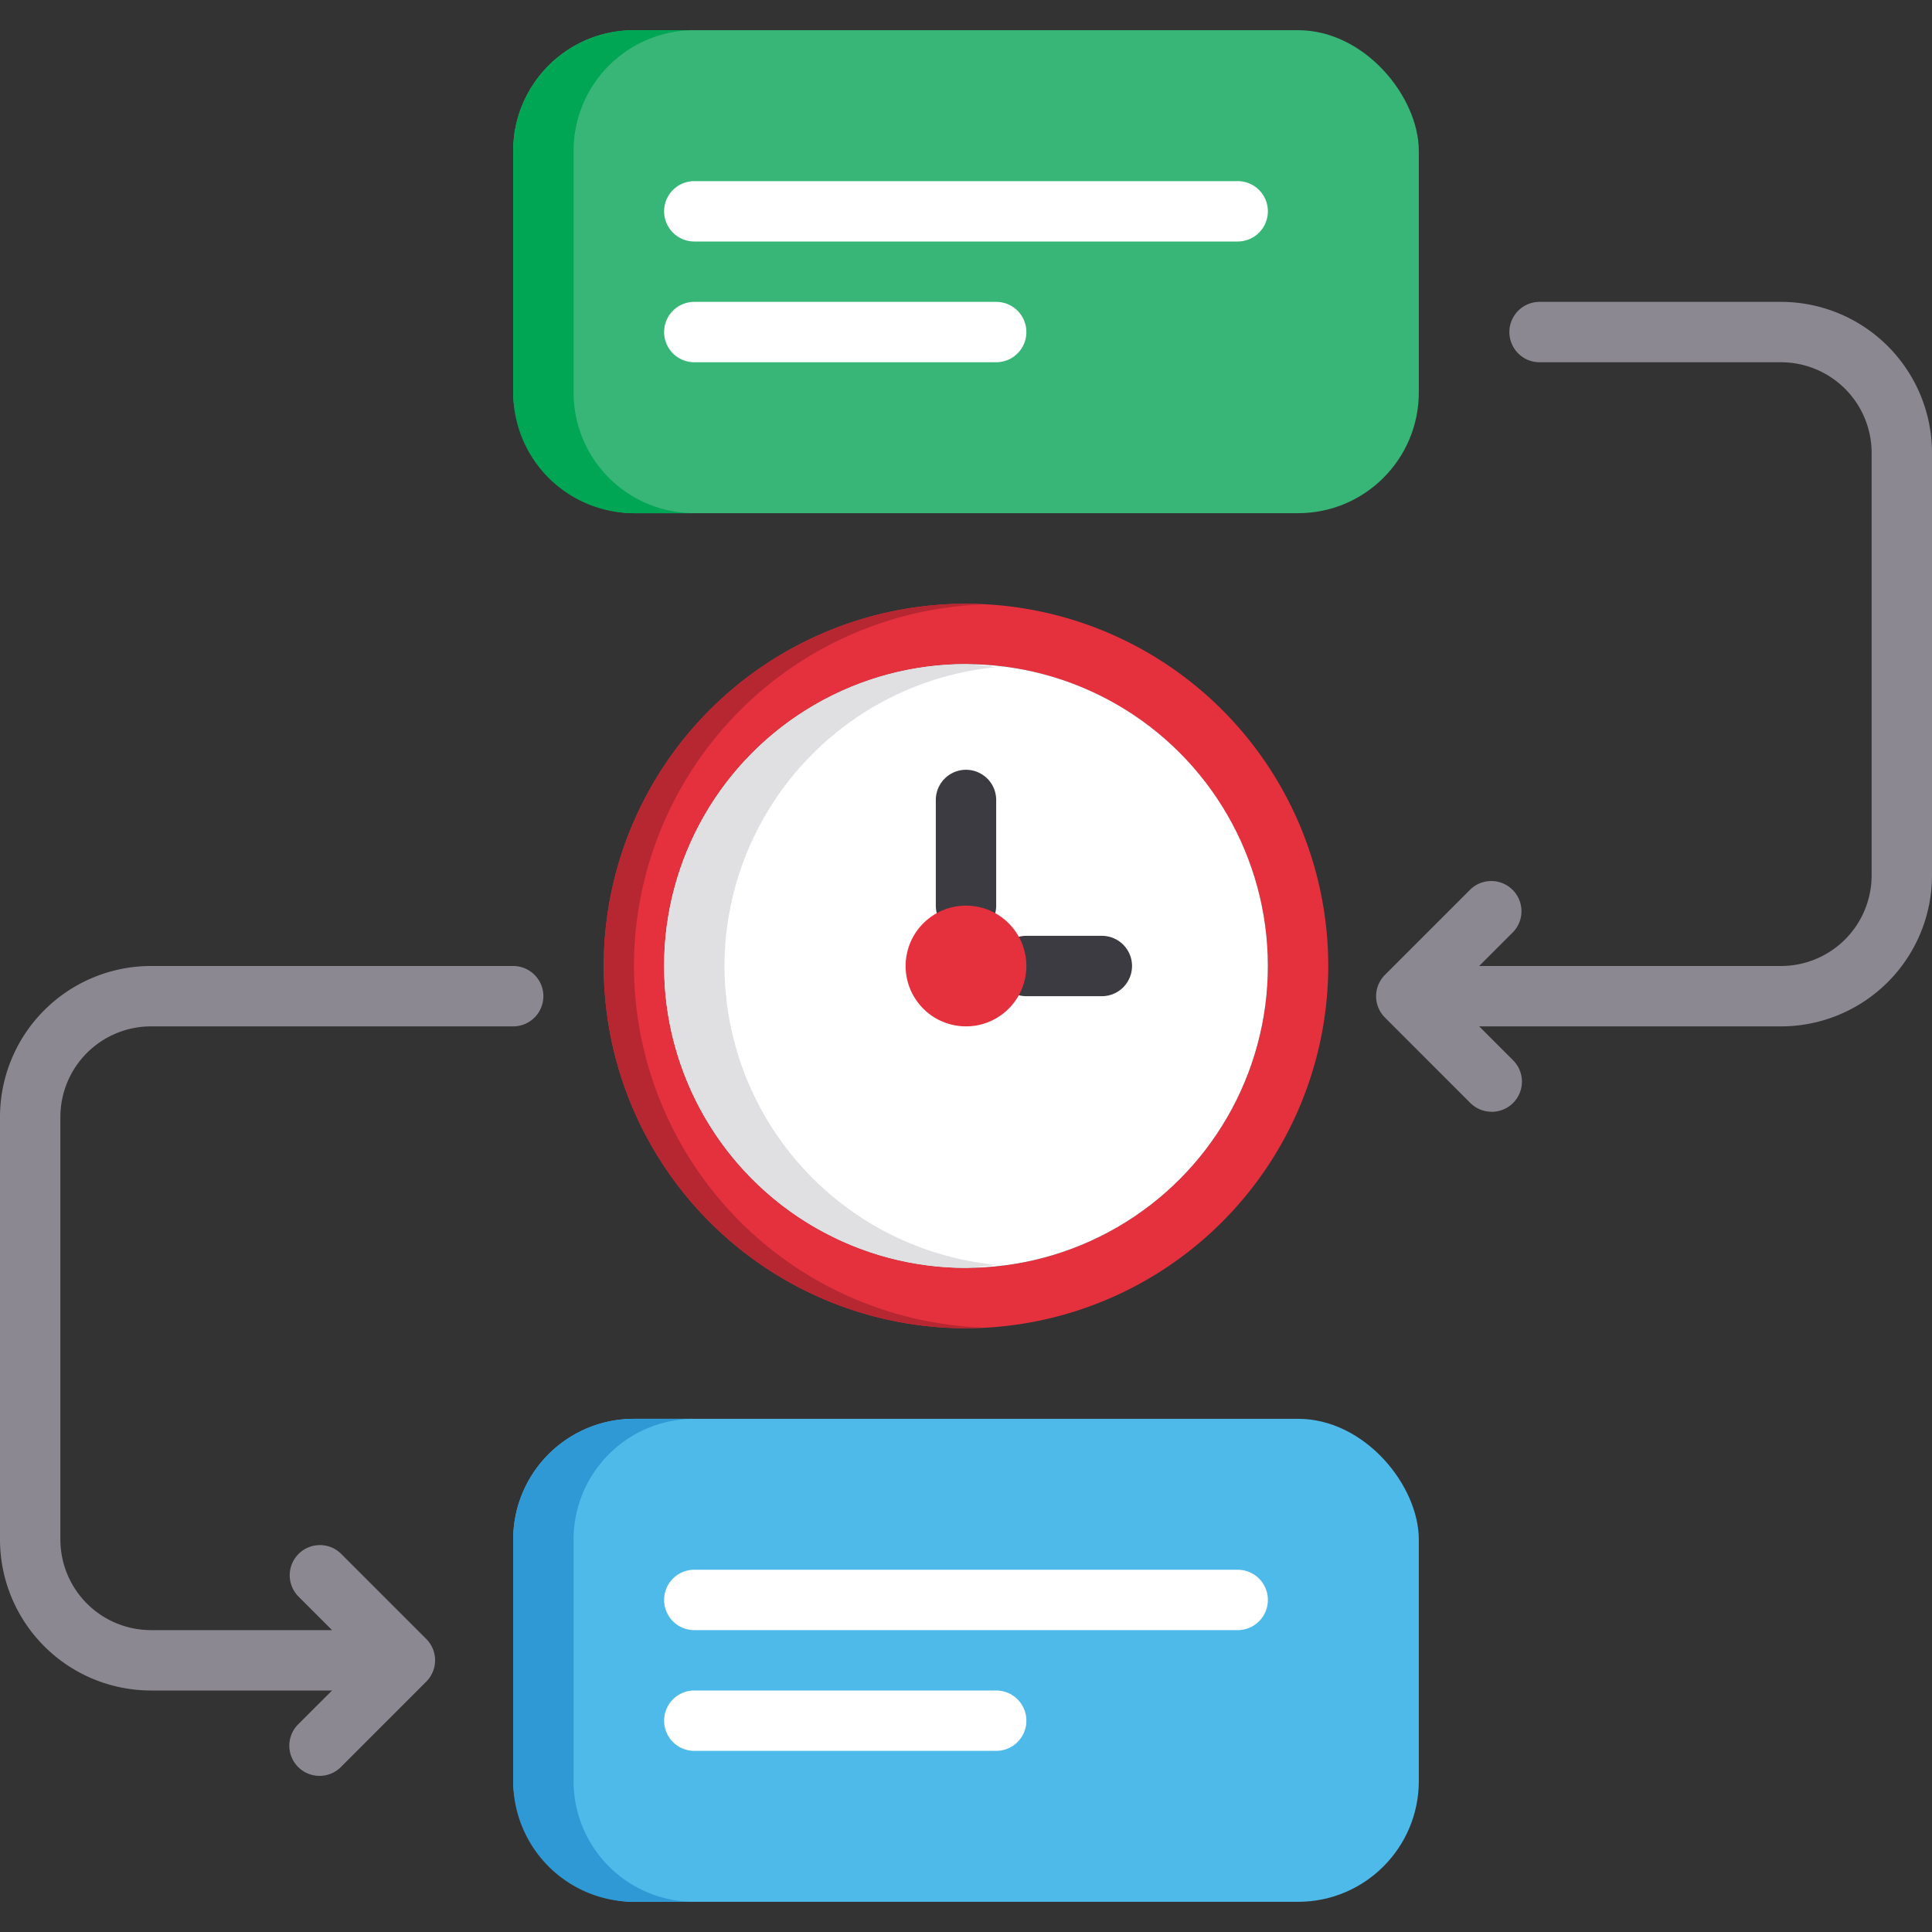 <svg xmlns="http://www.w3.org/2000/svg" data-name="Layer 1" viewBox="0 0 32 32"><rect x="0" y="0" width="32" height="32" fill="#333333" stroke="none"/><rect width="15" height="8" x="8.5" y=".5" fill="#37b678" rx="2" ry="2"/><path fill="#00a653" d="M9.5,6.5v-4a2,2,0,0,1,2-2h-1a2,2,0,0,0-2,2v4a2,2,0,0,0,2,2h1A2,2,0,0,1,9.5,6.5Z"/><rect width="15" height="8" x="8.5" y="23.5" fill="#4ebaea" rx="2" ry="2"/><path fill="#2e99d4" d="M9.5,29.5v-4a2,2,0,0,1,2-2h-1a2,2,0,0,0-2,2v4a2,2,0,0,0,2,2h1A2,2,0,0,1,9.5,29.5Z"/><path fill="#8b8891" d="M24.707,18.414a.498.498,0,0,1-.354-.146l-1.414-1.414a.5.5,0,0,1,0-.707l1.414-1.414a.5.5,0,0,1,.707.707L24,16.5l1.061,1.061a.5.5,0,0,1-.354.854Z"/><path fill="#8b8891" d="M29.5 17h-6a.5.5 0 0 1 0-1h6A1.502 1.502 0 0 0 31 14.5v-7A1.502 1.502 0 0 0 29.5 6h-4a.5.5 0 0 1 0-1h4A2.502 2.502 0 0 1 32 7.5v7A2.502 2.502 0 0 1 29.5 17zM5.293 29.414a.5.5 0 0 1-.354-.854L6 27.5 4.939 26.439a.5.5 0 0 1 .707-.707l1.414 1.414a.5.5 0 0 1 0 .707L5.646 29.268A.498.498 0 0 1 5.293 29.414z"/><path fill="#8b8891" d="M6.5,28h-4A2.502,2.502,0,0,1,0,25.5v-7A2.502,2.502,0,0,1,2.5,16h6a.5.5,0,0,1,0,1h-6A1.502,1.502,0,0,0,1,18.5v7A1.502,1.502,0,0,0,2.5,27h4a.5.5,0,0,1,0,1Z"/><path fill="#e5303e" d="M16,22a6,6,0,1,1,6-6A6.007,6.007,0,0,1,16,22Zm0-11a5,5,0,1,0,5,5A5.006,5.006,0,0,0,16,11Z"/><path fill="#b72732" d="M10.5,16a6.002,6.002,0,0,1,5.75-5.987C16.166,10.009,16.084,10,16,10a6,6,0,0,0,0,12c.084,0,.166-.009.25-.013A6.002,6.002,0,0,1,10.5,16Z"/><circle cx="16" cy="16" r="5" fill="#fff"/><path fill="#e0e0e2" d="M12,16a4.983,4.983,0,0,1,4.5-4.95A4.897,4.897,0,0,0,16,11a5,5,0,0,0,0,10,4.897,4.897,0,0,0,.5-.05A4.983,4.983,0,0,1,12,16Z"/><path fill="#3c3b41" d="M18.25 16.5H17a.5.5 0 0 1 0-1h1.25a.5.5 0 0 1 0 1zM16 15.5a.5.5 0 0 1-.5-.5V13.25a.5.5 0 0 1 1 0V15A.5.5 0 0 1 16 15.5z"/><path fill="#fff" d="M20.5 4h-9a.5.5 0 0 1 0-1h9a.5.5 0 0 1 0 1zM16.5 6h-5a.5.5 0 0 1 0-1h5a.5.5 0 0 1 0 1zM20.5 27h-9a.5.5 0 0 1 0-1h9a.5.5 0 0 1 0 1zM16.5 29h-5a.5.5 0 0 1 0-1h5a.5.5 0 0 1 0 1z"/><circle cx="16" cy="16" r="1" fill="#e5303e" transform="rotate(-37.84 16 16)"/></svg>